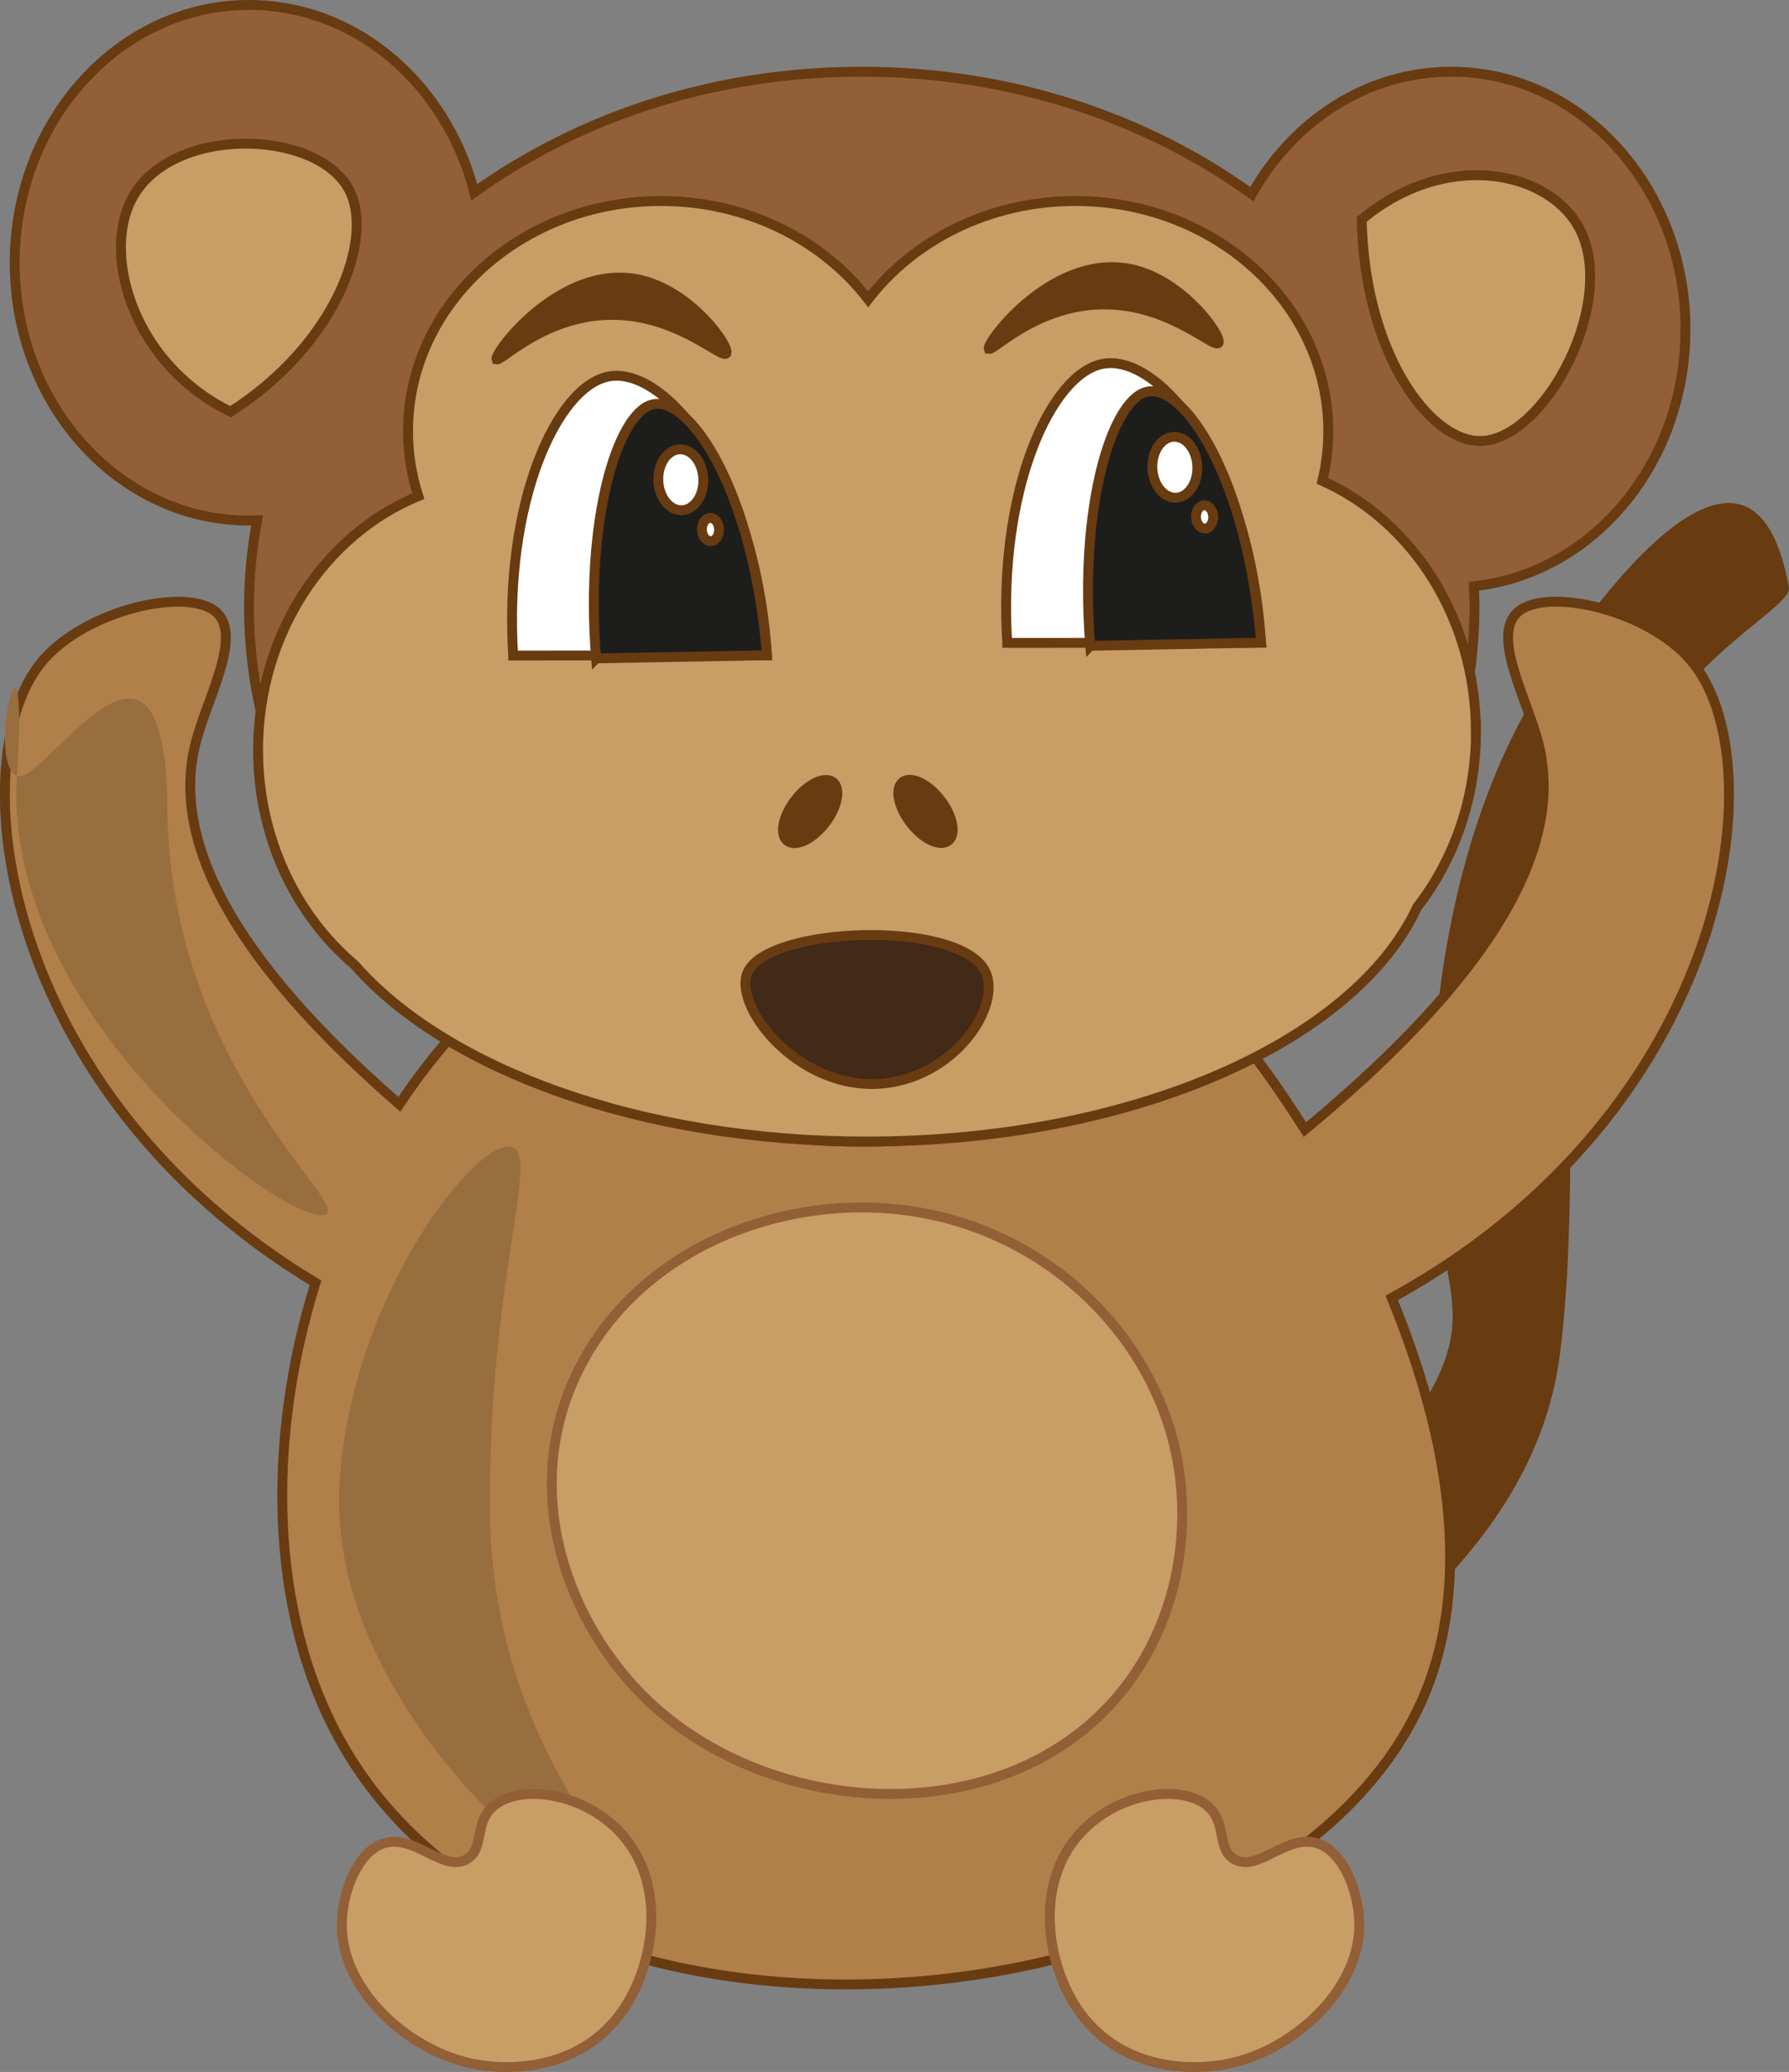 <?xml version="1.0" encoding="UTF-8"?><svg id="Layer_1" xmlns="http://www.w3.org/2000/svg" width="181.34" height="210.06" viewBox="0 0 181.34 210.06"><rect x="0" y="0" width="181.34" height="210.06" fill="#808080" stroke="none"/><defs><style>.cls-1,.cls-2,.cls-3,.cls-4,.cls-5,.cls-6,.cls-7,.cls-8{stroke-miterlimit:10;}.cls-1,.cls-2,.cls-3,.cls-4,.cls-6,.cls-7,.cls-8{stroke:#683b11;}.cls-1,.cls-9{fill:#683b11;}.cls-2{fill:#925f36;}.cls-3{fill:#fff;}.cls-4{fill:#b17f49;}.cls-5{stroke:#925f36;}.cls-5,.cls-6{fill:#c99d66;}.cls-7{fill:#1d1d1b;}.cls-8{fill:#422918;}.cls-10{fill:#986e3f;}.cls-10,.cls-9{stroke-width:0px;}</style></defs><path class="cls-9" d="m123.92,164.59c2.55-13.1,16.12-12.63,21.87-25.07,4.1-8.88-1.9-11.09-.46-32.6,1.2-17.94,6.21-28.9,8.66-33.6,3.76-7.23,23.24-36.65,27.34-13.75.43,2.41-14.94,8.76-18.68,25.79-4.43,20.2-3.64,12.63-3.52,22.35.14,11.11.03,21.86-1.04,29.8-1.77,13.2-10.52,21.76-15.95,27.08-2.63,2.58-12.78,12.51-16.86,9.53-2.77-2.02-1.46-9.03-1.37-9.53Z"/><path class="cls-4" d="m171.34,66.87c-4.41-5.01-14.09-7.23-17.24-5.01-3.18,2.24.64,8.77,1.85,13.54,2.03,8.03-.99,20.36-23.68,39.12-4.68-7.35-15.23-23.34-34.3-28.07-21.52-5.34-44.55,5.98-57.49,25.51-19.94-17.33-22.61-28.9-20.67-36.56,1.21-4.77,5.03-11.3,1.85-13.54-3.15-2.21-12.83,0-17.24,5.01-8.62,9.8-4.57,43.84,27.56,63.18-4.93,15.81-4.78,33.5,2.65,46.66,21.12,37.41,95.81,28.9,109.8-5.01,5.34-12.95,1.4-28.52-3.36-40.11,34.59-19.01,39.12-54.65,30.26-64.71Z"/><path class="cls-2" d="m170.85,33.41c0-14.44-10.63-26.14-23.75-26.14-8.54,0-16.02,4.96-20.21,12.41-10.74-7.75-24.52-12.41-39.54-12.41s-28.57,4.58-39.27,12.22C45.26,8.53,36.1.5,25.24.5,12.12.5,1.49,12.2,1.49,26.64s10.63,26.14,23.75,26.14c.27,0,.54-.01.82-.02-.53,2.85-.82,5.77-.82,8.75,0,29.95,27.81,54.24,62.11,54.24s62.11-24.28,62.11-54.24c0-.7-.03-1.39-.06-2.08,12.03-1.28,21.44-12.43,21.44-26.01Z"/><path class="cls-6" d="m149.6,74.19c0-11.51-6.44-21.35-15.56-25.44.39-1.62.6-3.3.6-5.03,0-12.89-11.48-23.34-25.64-23.34-8.69,0-16.37,3.94-21,9.96-4.64-6.02-12.31-9.96-21-9.96-14.16,0-25.64,10.45-25.64,23.34,0,2.29.37,4.49,1.04,6.58-9.48,3.89-16.24,13.94-16.24,25.73,0,8.88,3.83,16.76,9.77,21.78,9.29,10.6,29.05,17.92,51.93,17.92,26.88,0,49.45-10.11,55.8-23.77,3.71-4.79,5.95-11,5.95-17.78Z"/><path class="cls-6" d="m150.06,44.71c6.53-.05,14.19-14.42,9.86-21.86-3.24-5.57-13.43-7.66-21.89-.6.26,13.54,6.85,22.5,12.03,22.46Z"/><path class="cls-6" d="m35.41,19.29c-3.2-6.27-18.33-6.69-22.15,1.07-2.87,5.82.4,16.64,10.11,21.38,10.64-6.8,14.58-17.48,12.04-22.45Z"/><ellipse class="cls-1" cx="93.81" cy="82.27" rx="1.91" ry="3.77" transform="translate(-30.72 74.49) rotate(-37.68)"/><ellipse class="cls-1" cx="82.13" cy="82.27" rx="3.77" ry="1.91" transform="translate(-33.19 96.99) rotate(-52.32)"/><path class="cls-8" d="m75.76,98.63c1.98-4.71,21.25-5.41,24.05-.26,1.79,3.3-2.53,10.2-9.44,11.36-8.9,1.5-16.12-7.52-14.61-11.1Z"/><path class="cls-3" d="m102.1,65.18c-.98-15.53,4.42-27.29,9.67-28.29,5.7-1.09,14.86,9.84,16.05,28.27-8.57,0-17.15.02-25.72.02Z"/><path class="cls-7" d="m110.51,65.48c-1.13-14.05,2.14-24.77,5.65-25.74,3.81-1.05,10.31,8.74,11.67,25.41-5.77.11-11.54.22-17.31.32Z"/><ellipse class="cls-3" cx="119.09" cy="47.38" rx="2.28" ry="3.09" transform="translate(-1.68 4.45) rotate(-2.13)"/><ellipse class="cls-3" cx="122.1" cy="52.42" rx=".87" ry="1.18" transform="translate(-1.86 4.56) rotate(-2.13)"/><path class="cls-3" d="m52.02,66.46c-.98-15.53,4.42-27.29,9.67-28.29,5.7-1.09,14.86,9.84,16.05,28.27-8.57,0-17.15.02-25.72.02Z"/><path class="cls-7" d="m60.42,66.76c-1.13-14.05,2.14-24.77,5.65-25.74,3.81-1.05,10.31,8.74,11.67,25.41-5.77.11-11.54.22-17.31.32Z"/><ellipse class="cls-3" cx="69.01" cy="48.65" rx="2.28" ry="3.09" transform="translate(-1.76 2.59) rotate(-2.13)"/><ellipse class="cls-3" cx="72.01" cy="53.69" rx=".87" ry="1.18" transform="translate(-1.94 2.71) rotate(-2.13)"/><path class="cls-1" d="m100.22,35.34c-.2-.71,6.86-10.11,14.94-7.93,4.93,1.33,8.61,6.53,8.37,7.32-.25.82-4.59-3.63-11.07-3.86-7.3-.26-12.07,5.04-12.23,4.47Z"/><path class="cls-1" d="m50.33,36.4c-.2-.71,6.86-10.11,14.94-7.93,4.93,1.33,8.61,6.53,8.37,7.32-.25.82-4.59-3.63-11.07-3.86-7.3-.26-12.07,5.04-12.23,4.47Z"/><path class="cls-5" d="m125.48,208.99c6.06-1.63,12.43-7.46,12.3-14.04-.06-3.01-1.5-7.07-4.1-8.02-3.21-1.18-6.26,3.09-8.66,1.5-1.61-1.07-.75-3.35-2.28-5.01-2.62-2.85-10.36-1.79-14.12,3.51-3.56,5.02-2.38,12.19.46,16.55,4.09,6.31,11.66,6.79,16.4,5.52Z"/><path class="cls-5" d="m65.87,172.59c-8.23-7.73-13.34-21.23-7.29-33.58,5.95-12.15,20.08-17.86,32.8-16.36,14.2,1.68,25.12,12.18,27.79,24.54,2.01,9.28-.4,20.74-9.11,27.98-12.34,10.26-32.67,8.23-44.19-2.58Z"/><path class="cls-10" d="m51.96,116.31c-3.29-1.35-16.28,14.65-17.53,33.91-1.59,24.52,27.86,46,31.27,44.48,2.57-1.15-15.79-14.9-16.03-41.25-.22-23.43,5.02-36.02,2.29-37.14Z"/><path class="cls-10" d="m1.72,78.64c-3.29-1.35,1.25-19.26,0,0-1.59,24.52,27.86,46,31.27,44.48,2.57-1.15-15.79-14.9-16.03-41.25-.22-23.43-12.5-2.11-15.24-3.23Z"/><path class="cls-5" d="m46.95,208.99c-6.06-1.63-12.43-7.46-12.3-14.04.06-3.01,1.5-7.07,4.1-8.02,3.21-1.18,6.26,3.09,8.66,1.5,1.61-1.07.75-3.35,2.28-5.01,2.62-2.85,10.36-1.79,14.12,3.51,3.56,5.02,2.38,12.19-.46,16.55-4.09,6.31-11.66,6.79-16.4,5.52Z"/></svg>